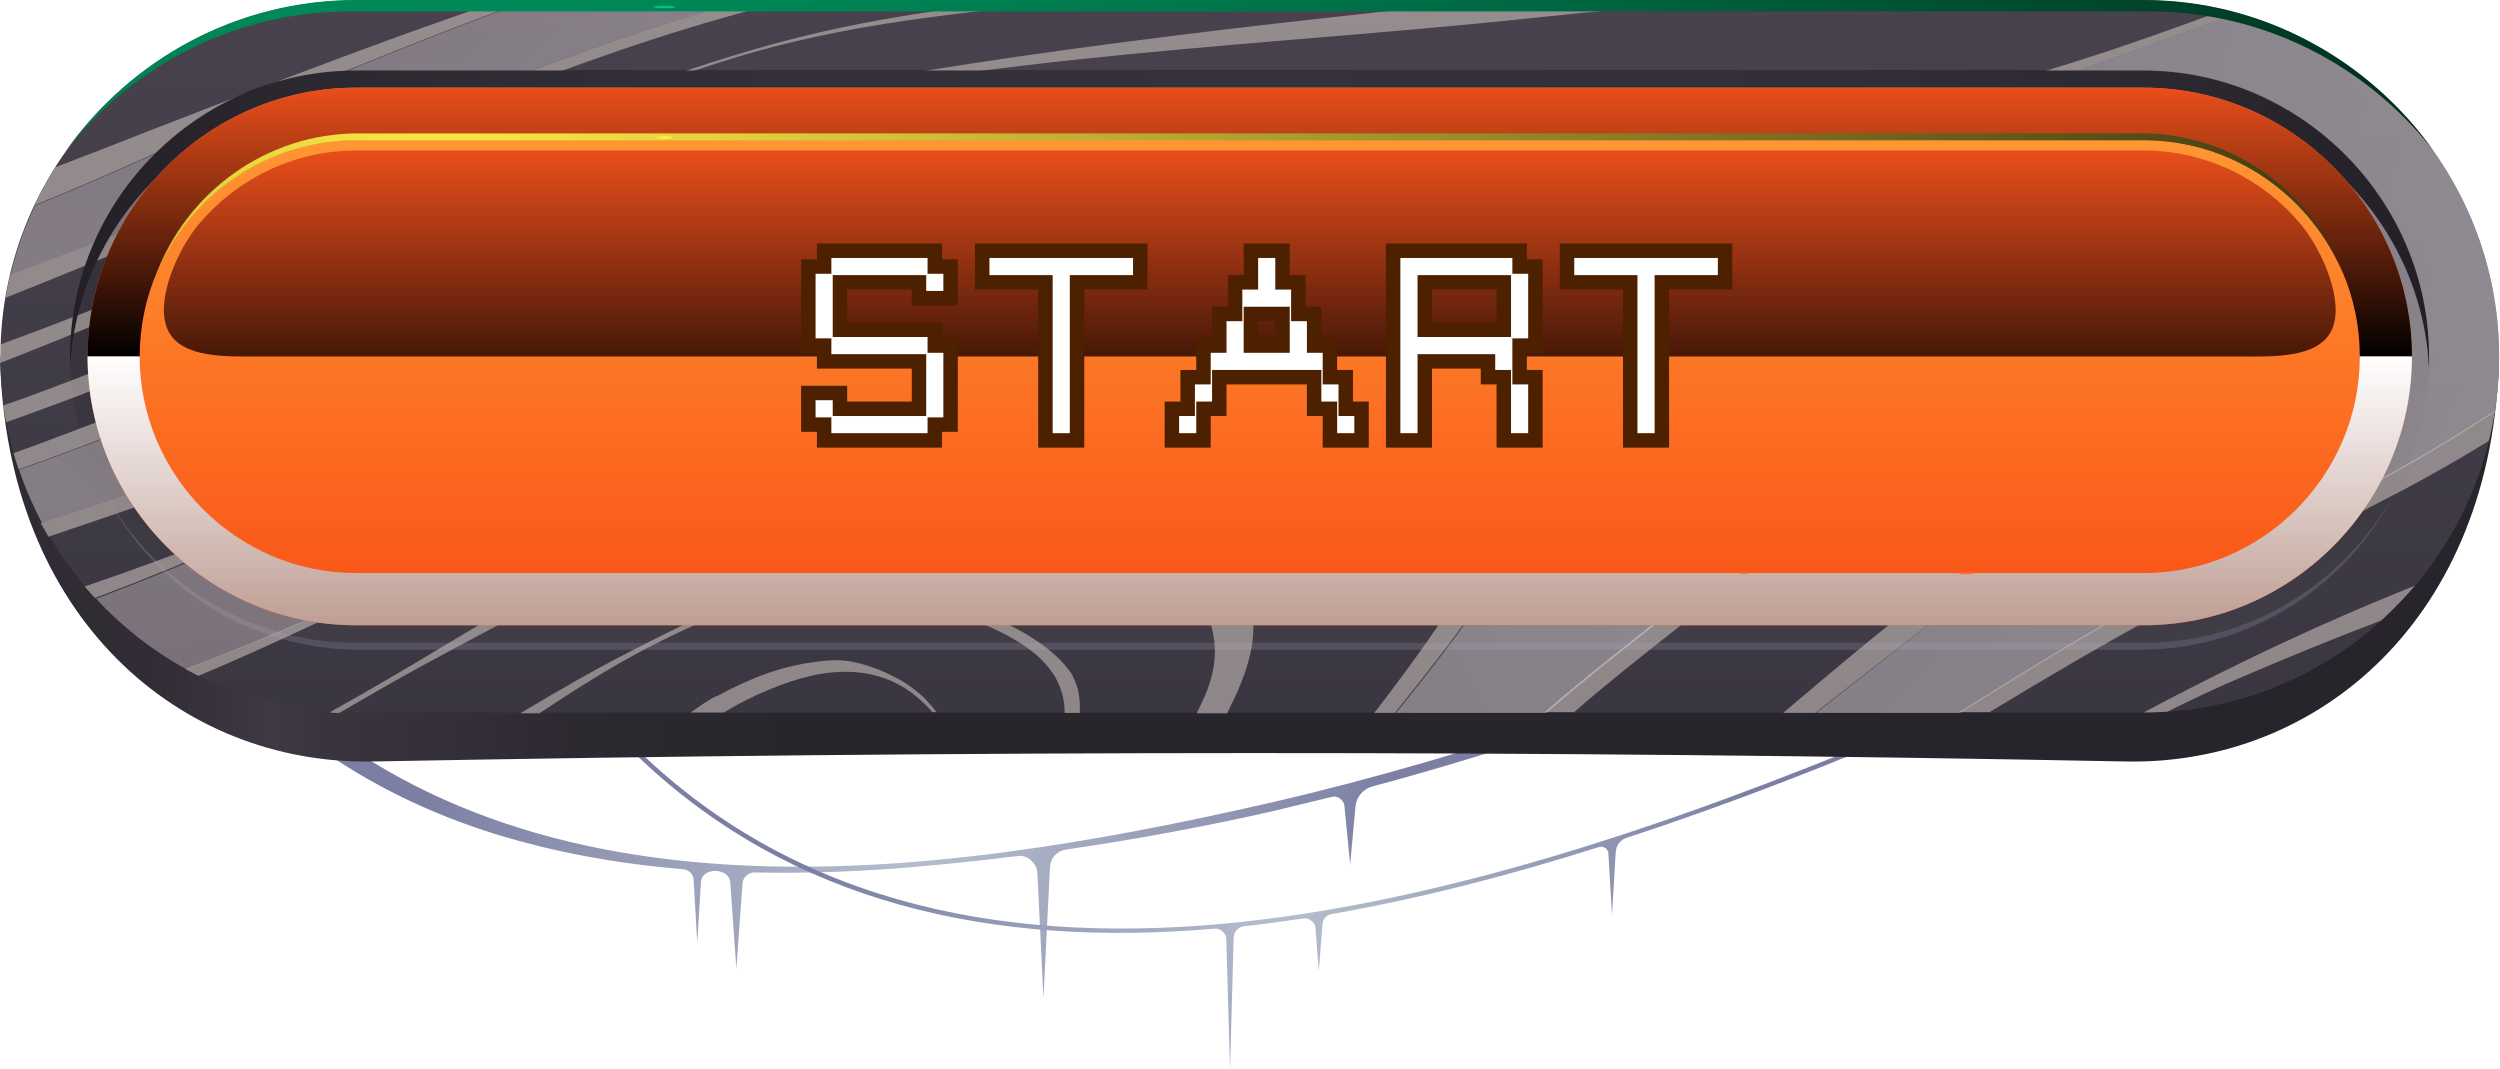 <svg width="346" height="148" viewBox="0 0 346 148" fill="none" xmlns="http://www.w3.org/2000/svg">
<path d="M35.061 92.237C71.362 129.663 129.14 121.76 175.588 111.148C190.074 107.817 203.715 103.753 218.371 98.898L218.766 100.084C208.901 103.358 199.488 106.293 189.962 108.833C188.665 109.172 187.707 110.301 187.594 111.656L186.861 119.615L186.072 111.599C186.072 111.148 185.79 110.809 185.452 110.527C185.114 110.244 184.663 110.188 184.268 110.301C181.506 110.978 178.688 111.656 175.869 112.333C166.85 114.365 157.55 116.115 147.516 117.583C146.276 117.752 145.374 118.768 145.318 120.01L144.416 138.074L143.57 120.913C143.57 120.179 143.232 119.558 142.668 119.05C142.105 118.542 141.428 118.373 140.696 118.486C136.637 118.994 132.466 119.446 128.182 119.841C119.67 120.631 111.779 120.913 104.451 120.744C103.549 120.744 102.816 121.421 102.76 122.268L101.914 134.066L101.069 122.099C100.899 120.066 97.123 119.954 97.01 122.099L96.503 130.453L95.995 121.816C95.995 120.97 95.319 120.349 94.473 120.292C85.004 119.502 76.605 117.865 69.108 115.607C53.663 110.865 42.107 103.301 33.145 94.044L35.117 92.35L35.061 92.237Z" fill="url(#paint0_radial_9_15761)"/>
<path d="M88.216 103.753C110.764 125.655 140.414 130.961 172.036 127.574C203.715 124.131 237.424 111.938 268.032 98.898L268.257 99.463C254.391 105.39 239.848 111.148 225.135 115.946C224.233 116.228 223.67 117.018 223.613 117.978L223.106 126.615L222.599 118.147C222.599 117.809 222.43 117.526 222.148 117.357C221.866 117.188 221.584 117.131 221.246 117.244C208.958 121.139 196.557 124.357 184.325 126.502C183.592 126.615 183.085 127.179 183.028 127.913L182.521 134.404L182.07 128.534C182.07 128.082 181.844 127.687 181.506 127.461C181.168 127.179 180.773 127.066 180.323 127.123C177.56 127.518 174.855 127.913 172.149 128.195C171.36 128.308 170.796 128.929 170.74 129.719L170.233 147.952L169.725 130.058C169.725 129.606 169.556 129.211 169.218 128.929C168.88 128.647 168.485 128.477 168.034 128.534C137.708 131.13 109.467 125.316 87.709 104.148L88.16 103.696L88.216 103.753Z" fill="url(#paint1_radial_9_15761)"/>
<path fill-rule="evenodd" clip-rule="evenodd" d="M51.633 105.39C25.084 105.898 0.789 85.633 0 49.336H345.876C345.087 85.633 320.793 105.898 294.243 105.39C213.523 103.809 132.635 103.866 51.633 105.39Z" fill="url(#paint2_linear_9_15761)"/>
<path fill-rule="evenodd" clip-rule="evenodd" d="M49.266 0.056H296.667C323.724 0.056 345.876 22.241 345.876 49.336C345.876 76.432 323.724 98.616 296.667 98.616H49.266C22.209 98.616 0.056 76.432 0.056 49.336C0.056 22.241 22.209 0.056 49.266 0.056Z" fill="url(#paint3_linear_9_15761)"/>
<path fill-rule="evenodd" clip-rule="evenodd" d="M49.266 9.709H296.667C318.425 9.709 336.237 27.547 336.237 49.336C336.237 71.125 318.425 88.963 296.667 88.963H49.266C27.508 88.963 9.695 71.125 9.695 49.336C9.695 27.547 27.508 9.709 49.266 9.709Z" fill="url(#paint4_linear_9_15761)"/>
<g style="mix-blend-mode:multiply" opacity="0.55">
<path fill-rule="evenodd" clip-rule="evenodd" d="M296.667 98.616C297.287 98.277 297.851 97.995 298.471 97.656C306.193 93.592 314.028 89.754 322.033 86.197C326.091 84.391 330.15 82.697 334.208 81.06C332.799 82.754 331.221 84.334 329.586 85.859C322.765 88.455 316.058 91.221 309.35 94.1C306.193 95.455 303.036 96.979 299.936 98.503C298.809 98.559 297.738 98.616 296.611 98.616H296.667ZM344.467 61.021C339.338 64.182 334.039 67.118 328.628 69.883C320.454 74.117 312.112 78.069 303.938 82.302C302.022 83.262 300.162 84.278 298.245 85.294C290.466 89.528 282.913 93.987 275.36 98.559H271.188C285.055 89.866 299.034 81.399 313.859 74.287C320.06 71.295 326.26 68.19 332.292 64.747C336.745 62.263 341.029 59.61 345.313 56.844C345.087 58.255 344.805 59.61 344.467 60.965V61.021ZM45.771 98.503C50.957 95.624 56.03 92.632 61.103 89.584C67.586 85.689 74.181 81.851 80.945 78.464C86.638 75.641 92.444 73.158 98.532 71.408C104.563 69.658 110.708 68.755 116.964 68.416C124.574 68.021 132.24 68.529 139.737 69.376C144.81 69.94 149.996 70.956 154.9 72.311C159.973 73.666 170.233 76.996 172.544 82.246C174.629 87.044 172.826 92.463 170.684 96.979C170.402 97.543 170.12 98.108 169.838 98.729H165.61C165.836 98.221 166.118 97.713 166.343 97.205C168.372 92.971 168.823 89.076 166.963 84.73C164.878 79.988 158.902 77.335 154.337 75.698C136.355 69.488 117.641 68.811 99.265 73.666C85.736 77.278 73.73 83.939 61.498 90.487C56.594 93.084 51.803 95.85 46.955 98.672C46.504 98.672 46.053 98.672 45.658 98.616L45.771 98.503ZM25.704 92.576C31.623 90.374 37.429 87.947 43.178 85.463C48.759 83.036 54.283 80.496 59.807 77.956C69.446 73.553 79.085 69.093 89.006 65.311C92.895 63.787 96.784 62.263 100.73 60.908C104.056 59.723 107.382 58.707 110.764 57.86C118.317 56.054 125.758 55.602 133.537 55.771C138.497 55.884 143.458 56.11 148.418 56.505C154.675 56.957 160.988 57.578 167.189 58.312C170.233 58.707 173.22 59.102 176.264 59.61C181.281 60.4 186.298 61.36 191.202 62.715C194.809 63.674 198.868 64.972 202.081 66.835C203.264 67.513 204.392 68.416 205.294 69.488C206.083 70.448 206.759 71.521 207.154 72.706C207.548 73.948 207.661 75.303 207.548 76.657C207.436 78.012 207.041 79.367 206.365 80.552C205.801 81.681 205.068 82.754 204.392 83.77C203.434 85.181 202.419 86.536 201.461 87.891C199.037 91.165 196.444 94.439 193.907 97.6C193.625 97.939 193.344 98.277 193.062 98.672H190.187C190.187 98.672 190.469 98.277 190.638 98.108C193.005 95.003 195.373 91.842 197.628 88.624C198.586 87.27 199.488 85.915 200.333 84.56C201.01 83.544 201.686 82.472 202.25 81.343C204.786 76.544 202.87 71.521 198.304 68.868C195.204 67.061 191.765 65.65 188.383 64.521C183.93 62.997 179.364 61.868 174.742 61.134C168.429 60.118 162.115 59.215 155.746 58.481C150.391 57.86 145.036 57.408 139.681 57.239C130.549 56.9 121.643 57.408 112.68 59.102C104.451 60.682 96.559 63.166 88.78 66.158C79.141 69.827 69.615 74.174 60.258 78.52C54.677 81.06 49.153 83.713 43.629 86.31C38.274 88.794 32.919 91.278 27.451 93.536C26.888 93.253 26.38 92.971 25.817 92.689L25.704 92.576ZM11.725 81.173C18.827 78.746 25.873 76.149 32.863 73.383C44.024 68.98 55.072 64.295 66.12 59.553C73.222 56.562 80.212 53.401 87.371 50.522C95.544 47.248 104.169 44.256 112.85 42.732C117.641 41.885 122.545 41.659 127.393 41.659C132.578 41.659 137.821 41.998 143.007 42.506C151.744 43.296 160.368 44.594 169.049 45.611C180.041 46.909 190.976 48.264 201.968 49.336C213.242 50.465 241.2 53.457 249.205 60.965C250.163 61.868 251.008 62.997 251.403 64.295C252.643 68.359 248.866 72.537 246.217 75.02C236.86 83.77 227.277 90.318 217.864 98.559H213.805C219.611 93.479 225.755 88.794 231.787 83.996C233.985 82.246 236.127 80.496 238.213 78.633C239.904 77.165 241.595 75.585 243.061 73.891C244.977 71.69 247.288 68.585 246.724 65.481C246.274 62.94 244.132 61.247 241.99 60.062C240.411 59.215 238.664 58.481 236.973 57.916C234.662 57.126 232.351 56.562 229.983 55.997C227.728 55.489 225.417 55.038 223.162 54.642C218.822 53.909 214.425 53.344 210.085 52.892C206.816 52.554 203.49 52.272 200.221 51.933C193.907 51.312 187.65 50.409 181.393 49.506C174.404 48.489 167.414 47.473 160.368 46.514C151.913 45.328 143.458 44.256 134.946 43.578C131.057 43.296 127.223 43.07 123.334 43.014C119.896 43.014 116.457 43.014 113.019 43.353C103.887 44.199 94.642 47.643 86.244 51.255C79.592 54.078 73.11 57.239 66.458 60.118C60.709 62.602 54.959 65.142 49.21 67.626C37.767 72.65 26.38 77.73 14.656 82.189C14.149 82.359 13.641 82.585 13.134 82.754C12.627 82.246 12.176 81.681 11.668 81.117L11.725 81.173ZM5.75 72.367C8.963 71.351 12.176 70.335 15.389 69.206C34.892 62.602 53.212 53.062 72.095 44.877C80.438 41.264 88.949 37.934 97.63 35.337C104.789 33.248 112.004 31.724 119.388 30.934C126.829 30.144 134.27 30.031 141.767 30.256C150.898 30.539 160.03 31.273 169.162 32.006C194.471 34.039 219.893 35.563 245.259 36.127C249.205 36.24 253.15 36.127 257.04 36.014C261.211 35.901 265.382 35.732 269.554 35.619C274.683 35.45 279.869 35.393 284.999 35.619C289.677 35.788 294.412 36.184 298.978 37.2C299.542 37.313 300.162 37.482 300.725 37.595C303.995 38.442 308.673 40.191 310.252 43.522C311.435 45.893 310.59 48.546 309.406 50.691C307.771 53.626 305.066 56.336 302.529 58.537C292.496 67.343 281.504 74.964 271.019 83.206C264.424 88.399 257.829 93.479 251.234 98.672H246.781C253.094 93.31 259.464 87.947 266.002 82.867C276.092 74.964 286.633 67.626 296.272 59.158C298.696 57.013 301.289 54.586 303.149 51.933C304.502 50.014 305.742 47.586 305.178 45.215C304.277 41.321 299.147 39.796 295.821 39.119C291.425 38.159 286.802 37.764 282.293 37.595C277.333 37.425 272.372 37.482 267.412 37.595C263.41 37.708 259.464 37.877 255.462 37.99C251.741 38.103 248.021 38.159 244.301 38.103C219.837 37.538 195.429 36.127 171.078 34.151C165.159 33.7 159.241 33.079 153.322 32.571C148.023 32.063 142.668 31.668 137.37 31.442C131.395 31.216 125.42 31.273 119.445 31.724C109.073 32.514 99.096 34.772 89.231 38.159C79.987 41.321 71.137 45.441 62.4 49.788C54.79 53.57 47.237 57.578 39.571 61.247C31.792 65.029 23.9 68.472 15.67 71.238C12.683 72.254 9.695 73.27 6.708 74.287C6.37 73.666 5.975 73.045 5.637 72.424L5.75 72.367ZM309.744 1.806L309.237 1.976C301.345 4.855 293.51 7.79 285.506 10.443C278.404 12.814 271.245 14.959 263.917 16.54C256.927 18.064 249.937 19.08 242.835 19.531C234.831 20.039 226.77 19.87 218.766 19.193C213.467 18.741 208.168 18.402 202.87 18.289C197.684 18.233 192.554 18.402 187.369 18.854C177.279 19.757 167.245 19.757 157.155 19.701C139.681 19.588 122.15 19.531 105.014 23.652C94.135 26.249 83.538 30.652 73.392 35.224C64.88 39.062 56.425 43.127 47.8 46.796C35.963 51.876 24.126 56.9 12.119 61.473C8.963 62.658 5.806 63.843 2.593 64.972C2.311 64.239 2.086 63.448 1.86 62.715C4.453 61.811 6.99 60.852 9.526 59.892C20.969 55.602 32.186 50.86 43.46 46.062C44.644 45.554 45.884 45.046 47.068 44.538C55.805 40.812 64.429 36.974 73.222 33.361C83.425 29.184 93.966 25.289 104.732 22.692C112.342 20.886 120.008 19.588 127.844 18.797C135.002 18.064 142.217 17.725 149.433 17.556C155.464 17.386 161.552 17.33 167.583 17.16C173.953 16.991 180.379 16.652 186.748 16.088C191.934 15.636 197.064 15.411 202.306 15.523C207.661 15.58 212.96 15.975 218.315 16.427C226.432 17.104 234.605 17.386 242.779 16.991C250.05 16.652 257.209 15.806 264.311 14.451C279.249 11.628 293.792 6.548 308.053 1.298C308.617 1.411 309.181 1.581 309.688 1.75L309.744 1.806ZM239.171 0.056C238.382 0.113 237.536 0.169 236.747 0.282C228.912 0.903 221.077 1.524 213.242 2.371C201.63 3.613 190.018 4.572 178.406 5.532C168.429 6.379 158.452 7.225 148.531 8.298C139.117 9.314 129.704 10.499 120.347 12.193C113.526 13.435 106.818 15.354 100.223 17.556C93.121 19.926 86.075 22.692 79.141 25.628C67.924 30.313 56.876 35.45 45.715 40.248C41.713 41.998 37.711 43.691 33.708 45.441C23.844 49.618 13.979 53.739 3.889 57.352C2.875 57.747 1.86 58.086 0.846 58.424C0.676 57.691 0.564 56.9 0.451 56.11C1.296 55.828 2.198 55.489 3.044 55.207C13.021 51.594 22.886 47.53 32.637 43.353C36.752 41.603 40.867 39.796 44.926 38.047C52.028 34.942 59.13 31.893 66.289 28.902C74.406 25.515 82.58 22.184 90.922 19.249C100.392 15.862 110.144 12.983 120.065 11.177C129.478 9.483 138.948 8.072 148.418 6.774C158.395 5.419 168.429 4.177 178.406 3.048C187.369 2.032 196.275 1.073 205.237 0.113H239.058L239.171 0.056ZM150.673 0.056C143.57 0.734 136.411 1.355 129.309 2.314C120.065 3.5 110.933 5.193 101.97 7.903C86.075 12.757 70.799 19.418 55.636 26.249C38.951 33.7 22.322 41.377 5.299 48.151C3.551 48.828 1.804 49.562 0 50.239C0 49.957 0 49.675 0 49.393C0 48.828 0 48.264 0 47.699C18.658 40.869 36.978 33.023 55.241 25.346C70.573 18.91 85.962 12.419 101.914 7.564C108.396 5.588 114.879 4.008 121.53 2.822C127.731 1.693 133.988 0.847 140.188 0.056H150.56H150.673ZM109.242 0.056C108.058 0.339 106.818 0.677 105.634 0.96C92.106 4.459 78.747 9.258 65.725 14.394C51.633 19.926 37.711 25.91 23.788 31.781C16.121 34.998 8.455 38.159 0.789 41.208C0.958 40.135 1.184 39.062 1.409 38.047C8.455 35.45 15.445 32.74 22.491 29.974C27.733 27.942 32.919 25.854 38.161 23.765C48.702 19.588 59.187 15.241 69.784 11.233C80.719 7.056 91.824 3.105 103.098 0.113H109.242V0.056ZM73.11 0.056C68.149 1.806 63.245 3.669 58.398 5.588C45.828 10.499 33.37 15.862 21.082 21.394C15.67 23.821 10.259 26.192 4.791 28.394C5.637 26.587 6.595 24.837 7.666 23.144C11.837 21.563 16.009 19.926 20.18 18.289C32.806 13.378 45.433 8.524 58.172 3.951C61.836 2.653 65.5 1.355 69.22 0.056H73.11ZM72.095 98.672C76.999 95.737 81.96 92.858 87.033 90.261C91.824 87.834 96.784 85.181 101.97 83.544C106.818 82.02 111.891 80.948 117.021 80.891C122.939 80.835 129.422 82.472 135.002 84.504C139.343 86.084 144.98 88.85 147.854 92.632C148.136 92.971 148.362 93.31 148.531 93.705C149.32 95.229 149.545 96.979 149.433 98.672H147.347C147.347 97.092 147.009 95.511 146.22 94.044C143.965 89.754 138.497 87.326 134.213 85.576C129.084 83.488 122.601 81.456 117.021 81.456C112.286 81.456 107.607 82.359 103.154 83.826C98.363 85.35 93.797 87.496 89.344 89.81C84.271 92.463 79.423 95.568 74.632 98.729H72.039L72.095 98.672ZM99.096 96.415C100.843 95.455 102.647 94.608 104.507 93.818C106.198 93.14 107.889 92.576 109.637 92.181C111.384 91.786 113.131 91.503 114.935 91.391C116.063 91.334 117.246 91.391 118.374 91.673C119.501 91.899 120.572 92.294 121.643 92.689C122.77 93.14 123.898 93.705 124.969 94.326C125.927 94.89 126.829 95.624 127.674 96.358C128.351 97.035 129.027 97.769 129.591 98.559H129.027C128.633 98.052 128.182 97.6 127.731 97.205C123.334 92.971 117.754 92.237 112.004 93.592C108.847 94.326 104.112 96.189 100.167 98.616H95.601C96.728 97.769 97.856 97.035 99.039 96.358L99.096 96.415Z" fill="#D3C8C1"/>
</g>
<path style="mix-blend-mode:multiply" opacity="0.45" fill-rule="evenodd" clip-rule="evenodd" d="M38.105 23.765C48.646 19.588 59.13 15.241 69.728 11.233C80.663 7.056 91.711 3.161 103.041 0.113H73.11C68.206 1.863 63.302 3.726 58.454 5.645C45.884 10.556 33.426 15.919 21.138 21.451C15.727 23.878 10.315 26.249 4.848 28.45C3.382 31.498 2.255 34.716 1.466 38.047C8.512 35.45 15.501 32.74 22.547 29.974C27.79 27.942 32.975 25.854 38.218 23.765H38.105Z" fill="url(#paint5_radial_9_15761)"/>
<path style="mix-blend-mode:multiply" opacity="0.45" fill-rule="evenodd" clip-rule="evenodd" d="M105.071 23.709C94.192 26.305 83.594 30.708 73.448 35.281C64.936 39.119 56.481 43.183 47.857 46.852C36.019 51.933 24.182 56.957 12.176 61.529C9.019 62.715 5.862 63.9 2.649 65.029C3.495 67.569 4.566 69.996 5.806 72.367C9.019 71.351 12.232 70.335 15.445 69.206C34.948 62.602 53.268 53.062 72.152 44.877C80.494 41.264 89.006 37.934 97.686 35.337C104.845 33.248 112.06 31.724 119.445 30.934C126.885 30.144 134.326 30.031 141.823 30.257C150.955 30.539 160.086 31.273 169.218 32.007C194.527 34.039 219.949 35.563 245.315 36.127C249.261 36.24 253.207 36.127 257.096 36.014C261.268 35.901 265.439 35.732 269.61 35.619C274.74 35.45 279.925 35.393 285.055 35.619C289.734 35.788 294.469 36.184 299.034 37.2C299.598 37.313 300.218 37.482 300.782 37.595C304.051 38.442 308.73 40.191 310.308 43.522C311.492 45.893 310.646 48.546 309.462 50.691C307.828 53.626 305.122 56.336 302.586 58.537C292.552 67.343 281.56 74.964 271.076 83.206C264.48 88.399 257.885 93.479 251.347 98.672H271.245C285.111 89.979 299.091 81.512 313.916 74.4C320.116 71.408 326.317 68.303 332.348 64.86C336.801 62.376 341.085 59.723 345.313 56.957C345.707 54.473 345.876 51.933 345.876 49.336C345.876 26.757 330.488 7.564 309.688 1.806L309.237 1.976C301.345 4.855 293.51 7.79 285.506 10.443C278.404 12.814 271.245 14.959 263.917 16.54C256.927 18.064 249.937 19.08 242.835 19.531C234.831 20.039 226.77 19.87 218.766 19.193C213.467 18.741 208.168 18.402 202.87 18.289C197.684 18.233 192.554 18.402 187.369 18.854C177.279 19.757 167.245 19.757 157.155 19.701C139.681 19.588 122.15 19.531 105.014 23.652L105.071 23.709Z" fill="url(#paint6_radial_9_15761)"/>
<path style="mix-blend-mode:multiply" opacity="0.45" fill-rule="evenodd" clip-rule="evenodd" d="M160.481 46.627C152.026 45.441 143.57 44.369 135.059 43.691C131.169 43.409 127.336 43.183 123.447 43.127C120.008 43.127 116.57 43.127 113.131 43.465C104 44.312 94.755 47.756 86.356 51.368C79.705 54.191 73.223 57.352 66.571 60.231C60.822 62.715 55.072 65.255 49.322 67.739C37.88 72.762 26.493 77.843 14.768 82.302C14.261 82.472 13.754 82.697 13.303 82.867C16.91 86.762 21.138 90.092 25.817 92.632C31.679 90.431 37.541 88.004 43.291 85.52C48.871 83.093 54.395 80.552 59.92 78.012C69.559 73.609 79.198 69.15 89.118 65.368C93.008 63.843 96.897 62.319 100.843 60.965C104.169 59.779 107.495 58.763 110.877 57.916C118.43 56.11 125.871 55.658 133.649 55.828C138.61 55.941 143.57 56.166 148.531 56.562C154.788 57.013 161.101 57.634 167.301 58.368C170.345 58.763 173.333 59.158 176.377 59.666C181.393 60.457 186.41 61.416 191.314 62.771C194.922 63.731 198.98 65.029 202.193 66.892C203.377 67.569 204.505 68.472 205.406 69.545C206.196 70.504 206.872 71.577 207.267 72.762C207.661 74.004 207.774 75.359 207.661 76.714C207.548 78.069 207.154 79.423 206.477 80.609C205.914 81.738 205.181 82.81 204.505 83.826C203.546 85.238 202.532 86.592 201.573 87.947C199.15 91.221 196.557 94.495 194.02 97.656C193.738 97.995 193.456 98.334 193.174 98.672H214.031C219.837 93.592 225.981 88.907 232.012 84.109C234.211 82.359 236.353 80.609 238.438 78.746C240.129 77.278 241.82 75.698 243.286 74.004C245.203 71.803 247.514 68.698 246.95 65.593C246.499 63.053 244.357 61.36 242.215 60.174C240.637 59.328 238.889 58.594 237.198 58.029C234.887 57.239 232.576 56.675 230.209 56.11C227.954 55.602 225.643 55.15 223.388 54.755C219.048 54.021 214.651 53.457 210.31 53.005C207.041 52.667 203.715 52.384 200.446 52.046C194.133 51.425 187.876 50.522 181.619 49.618C174.629 48.602 167.64 47.586 160.594 46.627H160.481Z" fill="url(#paint7_radial_9_15761)"/>
<path fill-rule="evenodd" clip-rule="evenodd" d="M49.266 13.322H296.667C317.241 13.322 334.265 29.24 336.068 49.393C336.068 50.014 336.181 50.578 336.181 51.199C336.181 50.578 336.181 50.014 336.181 49.393C336.181 27.603 318.369 9.766 296.611 9.766H49.266C27.508 9.766 9.695 27.603 9.695 49.393C9.695 50.014 9.695 50.578 9.695 51.199C9.695 50.578 9.752 50.014 9.808 49.393C11.612 29.24 28.635 13.322 49.21 13.322H49.266Z" fill="url(#paint8_linear_9_15761)"/>
<path style="mix-blend-mode:screen" fill-rule="evenodd" clip-rule="evenodd" d="M48.42 1.581H297.512C313.465 1.581 327.726 9.201 336.858 20.942C327.895 8.298 313.183 0 296.667 0H49.266C32.694 0 17.982 8.298 9.075 20.942C18.207 9.145 32.468 1.581 48.42 1.581Z" fill="url(#paint9_radial_9_15761)"/>
<g style="mix-blend-mode:screen" opacity="0.2">
<path fill-rule="evenodd" clip-rule="evenodd" d="M296.667 88.963H49.266C34.385 88.963 21.364 80.609 14.599 68.359C21.138 81.117 34.441 89.923 49.717 89.923H296.216C311.492 89.923 324.795 81.117 331.333 68.359C324.569 80.609 311.548 88.963 296.667 88.963Z" fill="#B9B4D3"/>
</g>
<path fill-rule="evenodd" clip-rule="evenodd" d="M49.266 12.136H296.667C317.129 12.136 333.814 28.902 333.814 49.336C333.814 69.771 317.072 86.536 296.667 86.536H49.266C28.804 86.536 12.119 69.771 12.119 49.336C12.119 28.902 28.861 12.136 49.266 12.136Z" fill="url(#paint10_linear_9_15761)"/>
<path fill-rule="evenodd" clip-rule="evenodd" d="M49.266 19.362H296.667C313.126 19.362 326.598 32.853 326.598 49.336C326.598 65.819 313.126 79.311 296.667 79.311H49.266C32.806 79.311 19.334 65.819 19.334 49.336C19.334 32.853 32.806 19.362 49.266 19.362Z" fill="url(#paint11_linear_9_15761)"/>
<path style="mix-blend-mode:screen" fill-rule="evenodd" clip-rule="evenodd" d="M49.266 20.83H296.667C305.404 20.83 313.296 24.837 318.481 31.103C321.3 34.49 324.569 41.716 322.709 45.667C320.849 49.675 314.367 49.336 309.97 49.336H35.963C31.566 49.336 25.084 49.675 23.224 45.667C21.364 41.659 24.633 34.49 27.451 31.103C32.694 24.837 40.529 20.83 49.266 20.83Z" fill="url(#paint12_linear_9_15761)"/>
<path style="mix-blend-mode:screen" fill-rule="evenodd" clip-rule="evenodd" d="M19.334 49.336C19.334 32.853 32.806 19.362 49.266 19.362H296.667C313.126 19.362 326.598 32.853 326.598 49.336H333.814C333.814 28.845 317.072 12.136 296.667 12.136H49.266C28.804 12.136 12.119 28.902 12.119 49.336H19.334Z" fill="url(#paint13_linear_9_15761)"/>
<path style="mix-blend-mode:multiply" fill-rule="evenodd" clip-rule="evenodd" d="M49.266 79.311C32.806 79.311 19.334 65.819 19.334 49.336H12.119C12.119 69.827 28.861 86.536 49.266 86.536H296.667C317.129 86.536 333.814 69.771 333.814 49.336H326.598C326.598 65.819 313.126 79.311 296.667 79.311H49.266Z" fill="url(#paint14_linear_9_15761)"/>
<path style="mix-blend-mode:screen" fill-rule="evenodd" clip-rule="evenodd" d="M21.589 38.047C26.099 27.152 36.809 19.418 49.266 19.418H296.667C309.124 19.418 319.891 27.152 324.344 38.047C320.116 26.644 309.124 18.459 296.329 18.459H49.604C36.809 18.459 25.817 26.644 21.589 38.047Z" fill="url(#paint15_radial_9_15761)"/>
<g style="mix-blend-mode:screen" opacity="0.5">
<path d="M91.937 1.129C91.091 1.129 90.415 1.073 90.415 0.96C90.415 0.847 91.091 0.79 91.937 0.79C92.782 0.79 93.459 0.847 93.459 0.96C93.459 1.073 92.782 1.129 91.937 1.129Z" fill="#00FFA3"/>
</g>
<g style="mix-blend-mode:screen">
<path d="M91.937 19.193C91.317 19.193 90.809 19.136 90.809 19.023C90.809 18.91 91.317 18.854 91.937 18.854C92.557 18.854 93.064 18.91 93.064 19.023C93.064 19.136 92.557 19.193 91.937 19.193Z" fill="#FFED44"/>
</g>
<g style="mix-blend-mode:screen">
<path d="M272.034 79.48C271.527 79.48 271.076 79.423 271.076 79.311C271.076 79.198 271.47 79.141 272.034 79.141C272.598 79.141 272.992 79.198 272.992 79.311C272.992 79.423 272.598 79.48 272.034 79.48Z" fill="#FF6633"/>
</g>
<g style="mix-blend-mode:screen">
<path d="M241.313 79.423C241.313 79.423 240.975 79.423 240.975 79.311C240.975 79.198 241.144 79.198 241.313 79.198C241.482 79.198 241.651 79.198 241.651 79.311C241.651 79.423 241.482 79.423 241.313 79.423Z" fill="#FF6633"/>
</g>
<g filter="url(#filter0_d_9_15761)">
<path d="M125.188 59.952H123H120.812H118.625H116.438H114.25H112.062V57.765H109.875V55.577V53.39H112.062H114.25V55.577H116.438H118.625H120.812H123H125.188V53.39V51.202V49.015H123H120.812H118.625H116.438H114.25H112.062V46.827H109.875V44.64V42.452V40.265V38.077V35.89H112.062V33.702H114.25H116.438H118.625H120.812H123H125.188H127.375V35.89H129.562V38.077V40.265H127.375H125.188V38.077H123H120.812H118.625H116.438H114.25V40.265V42.452V44.64H116.438H118.625H120.812H123H125.188H127.375V46.827H129.562V49.015V51.202V53.39V55.577V57.765H127.375V59.952H125.188ZM144.875 59.952H142.688V57.765V55.577V53.39V51.202V49.015V46.827V44.64V42.452V40.265V38.077H140.5H138.312H136.125H133.938V35.89V33.702H136.125H138.312H140.5H142.688H144.875H147.062H149.25H151.438H153.625H155.812V35.89V38.077H153.625H151.438H149.25H147.062V40.265V42.452V44.64V46.827V49.015V51.202V53.39V55.577V57.765V59.952H144.875ZM184.25 59.952H182.062V57.765V55.577H179.875V53.39V51.202H177.688H175.5H173.312H171.125H168.938H166.75V53.39V55.577H164.562V57.765V59.952H162.375H160.188V57.765V55.577H162.375V53.39V51.202H164.562V49.015V46.827H166.75V44.64V42.452H168.938V40.265V38.077H171.125V35.89V33.702H173.312H175.5V35.89V38.077H177.688V40.265V42.452H179.875V44.64V46.827H182.062V49.015V51.202H184.25V53.39V55.577H186.438V57.765V59.952H184.25ZM173.312 46.827H175.5V44.64V42.452H173.312H171.125V44.64V46.827H173.312ZM208.312 59.952H206.125V57.765V55.577V53.39V51.202H203.938V49.015H201.75H199.562H197.375H195.188V51.202V53.39V55.577V57.765V59.952H193H190.812V57.765V55.577V53.39V51.202V49.015V46.827V44.64V42.452V40.265V38.077V35.89V33.702H193H195.188H197.375H199.562H201.75H203.938H206.125H208.312V35.89H210.5V38.077V40.265V42.452V44.64V46.827H208.312V49.015V51.202H210.5V53.39V55.577V57.765V59.952H208.312ZM203.938 44.64H206.125V42.452V40.265V38.077H203.938H201.75H199.562H197.375H195.188V40.265V42.452V44.64H197.375H199.562H201.75H203.938ZM225.812 59.952H223.625V57.765V55.577V53.39V51.202V49.015V46.827V44.64V42.452V40.265V38.077H221.438H219.25H217.062H214.875V35.89V33.702H217.062H219.25H221.438H223.625H225.812H228H230.188H232.375H234.562H236.75V35.89V38.077H234.562H232.375H230.188H228V40.265V42.452V44.64V46.827V49.015V51.202V53.39V55.577V57.765V59.952H225.812Z" fill="white"/>
<path d="M112.062 59.952H111.062V60.952H112.062V59.952ZM112.062 57.765H113.062V56.765H112.062V57.765ZM109.875 57.765H108.875V58.765H109.875V57.765ZM109.875 53.39V52.39H108.875V53.39H109.875ZM114.25 53.39H115.25V52.39H114.25V53.39ZM114.25 55.577H113.25V56.577H114.25V55.577ZM125.188 55.577V56.577H126.188V55.577H125.188ZM125.188 49.015H126.188V48.015H125.188V49.015ZM112.062 49.015H111.062V50.015H112.062V49.015ZM112.062 46.827H113.062V45.827H112.062V46.827ZM109.875 46.827H108.875V47.827H109.875V46.827ZM109.875 35.89V34.89H108.875V35.89H109.875ZM112.062 35.89V36.89H113.062V35.89H112.062ZM112.062 33.702V32.702H111.062V33.702H112.062ZM127.375 33.702H128.375V32.702H127.375V33.702ZM127.375 35.89H126.375V36.89H127.375V35.89ZM129.562 35.89H130.562V34.89H129.562V35.89ZM129.562 40.265V41.265H130.562V40.265H129.562ZM125.188 40.265H124.188V41.265H125.188V40.265ZM125.188 38.077H126.188V37.077H125.188V38.077ZM114.25 38.077V37.077H113.25V38.077H114.25ZM114.25 44.64H113.25V45.64H114.25V44.64ZM127.375 44.64H128.375V43.64H127.375V44.64ZM127.375 46.827H126.375V47.827H127.375V46.827ZM129.562 46.827H130.562V45.827H129.562V46.827ZM129.562 57.765V58.765H130.562V57.765H129.562ZM127.375 57.765V56.765H126.375V57.765H127.375ZM127.375 59.952V60.952H128.375V59.952H127.375ZM125.188 58.952H123V60.952H125.188V58.952ZM123 58.952H120.812V60.952H123V58.952ZM120.812 58.952H118.625V60.952H120.812V58.952ZM118.625 58.952H116.438V60.952H118.625V58.952ZM116.438 58.952H114.25V60.952H116.438V58.952ZM114.25 58.952H112.062V60.952H114.25V58.952ZM113.062 59.952V57.765H111.062V59.952H113.062ZM112.062 56.765H109.875V58.765H112.062V56.765ZM110.875 57.765V55.577H108.875V57.765H110.875ZM110.875 55.577V53.39H108.875V55.577H110.875ZM109.875 54.39H112.062V52.39H109.875V54.39ZM112.062 54.39H114.25V52.39H112.062V54.39ZM113.25 53.39V55.577H115.25V53.39H113.25ZM114.25 56.577H116.438V54.577H114.25V56.577ZM116.438 56.577H118.625V54.577H116.438V56.577ZM118.625 56.577H120.812V54.577H118.625V56.577ZM120.812 56.577H123V54.577H120.812V56.577ZM123 56.577H125.188V54.577H123V56.577ZM126.188 55.577V53.39H124.188V55.577H126.188ZM126.188 53.39V51.202H124.188V53.39H126.188ZM126.188 51.202V49.015H124.188V51.202H126.188ZM125.188 48.015H123V50.015H125.188V48.015ZM123 48.015H120.812V50.015H123V48.015ZM120.812 48.015H118.625V50.015H120.812V48.015ZM118.625 48.015H116.438V50.015H118.625V48.015ZM116.438 48.015H114.25V50.015H116.438V48.015ZM114.25 48.015H112.062V50.015H114.25V48.015ZM113.062 49.015V46.827H111.062V49.015H113.062ZM112.062 45.827H109.875V47.827H112.062V45.827ZM110.875 46.827V44.64H108.875V46.827H110.875ZM110.875 44.64V42.452H108.875V44.64H110.875ZM110.875 42.452V40.265H108.875V42.452H110.875ZM110.875 40.265V38.077H108.875V40.265H110.875ZM110.875 38.077V35.89H108.875V38.077H110.875ZM109.875 36.89H112.062V34.89H109.875V36.89ZM113.062 35.89V33.702H111.062V35.89H113.062ZM112.062 34.702H114.25V32.702H112.062V34.702ZM114.25 34.702H116.438V32.702H114.25V34.702ZM116.438 34.702H118.625V32.702H116.438V34.702ZM118.625 34.702H120.812V32.702H118.625V34.702ZM120.812 34.702H123V32.702H120.812V34.702ZM123 34.702H125.188V32.702H123V34.702ZM125.188 34.702H127.375V32.702H125.188V34.702ZM126.375 33.702V35.89H128.375V33.702H126.375ZM127.375 36.89H129.562V34.89H127.375V36.89ZM128.562 35.89V38.077H130.562V35.89H128.562ZM128.562 38.077V40.265H130.562V38.077H128.562ZM129.562 39.265H127.375V41.265H129.562V39.265ZM127.375 39.265H125.188V41.265H127.375V39.265ZM126.188 40.265V38.077H124.188V40.265H126.188ZM125.188 37.077H123V39.077H125.188V37.077ZM123 37.077H120.812V39.077H123V37.077ZM120.812 37.077H118.625V39.077H120.812V37.077ZM118.625 37.077H116.438V39.077H118.625V37.077ZM116.438 37.077H114.25V39.077H116.438V37.077ZM113.25 38.077V40.265H115.25V38.077H113.25ZM113.25 40.265V42.452H115.25V40.265H113.25ZM113.25 42.452V44.64H115.25V42.452H113.25ZM114.25 45.64H116.438V43.64H114.25V45.64ZM116.438 45.64H118.625V43.64H116.438V45.64ZM118.625 45.64H120.812V43.64H118.625V45.64ZM120.812 45.64H123V43.64H120.812V45.64ZM123 45.64H125.188V43.64H123V45.64ZM125.188 45.64H127.375V43.64H125.188V45.64ZM126.375 44.64V46.827H128.375V44.64H126.375ZM127.375 47.827H129.562V45.827H127.375V47.827ZM128.562 46.827V49.015H130.562V46.827H128.562ZM128.562 49.015V51.202H130.562V49.015H128.562ZM128.562 51.202V53.39H130.562V51.202H128.562ZM128.562 53.39V55.577H130.562V53.39H128.562ZM128.562 55.577V57.765H130.562V55.577H128.562ZM129.562 56.765H127.375V58.765H129.562V56.765ZM126.375 57.765V59.952H128.375V57.765H126.375ZM127.375 58.952H125.188V60.952H127.375V58.952ZM142.688 59.952H141.688V60.952H142.688V59.952ZM142.688 38.077H143.688V37.077H142.688V38.077ZM133.938 38.077H132.938V39.077H133.938V38.077ZM133.938 33.702V32.702H132.938V33.702H133.938ZM155.812 33.702H156.812V32.702H155.812V33.702ZM155.812 38.077V39.077H156.812V38.077H155.812ZM147.062 38.077V37.077H146.062V38.077H147.062ZM147.062 59.952V60.952H148.062V59.952H147.062ZM144.875 58.952H142.688V60.952H144.875V58.952ZM143.688 59.952V57.765H141.688V59.952H143.688ZM143.688 57.765V55.577H141.688V57.765H143.688ZM143.688 55.577V53.39H141.688V55.577H143.688ZM143.688 53.39V51.202H141.688V53.39H143.688ZM143.688 51.202V49.015H141.688V51.202H143.688ZM143.688 49.015V46.827H141.688V49.015H143.688ZM143.688 46.827V44.64H141.688V46.827H143.688ZM143.688 44.64V42.452H141.688V44.64H143.688ZM143.688 42.452V40.265H141.688V42.452H143.688ZM143.688 40.265V38.077H141.688V40.265H143.688ZM142.688 37.077H140.5V39.077H142.688V37.077ZM140.5 37.077H138.312V39.077H140.5V37.077ZM138.312 37.077H136.125V39.077H138.312V37.077ZM136.125 37.077H133.938V39.077H136.125V37.077ZM134.938 38.077V35.89H132.938V38.077H134.938ZM134.938 35.89V33.702H132.938V35.89H134.938ZM133.938 34.702H136.125V32.702H133.938V34.702ZM136.125 34.702H138.312V32.702H136.125V34.702ZM138.312 34.702H140.5V32.702H138.312V34.702ZM140.5 34.702H142.688V32.702H140.5V34.702ZM142.688 34.702H144.875V32.702H142.688V34.702ZM144.875 34.702H147.062V32.702H144.875V34.702ZM147.062 34.702H149.25V32.702H147.062V34.702ZM149.25 34.702H151.438V32.702H149.25V34.702ZM151.438 34.702H153.625V32.702H151.438V34.702ZM153.625 34.702H155.812V32.702H153.625V34.702ZM154.812 33.702V35.89H156.812V33.702H154.812ZM154.812 35.89V38.077H156.812V35.89H154.812ZM155.812 37.077H153.625V39.077H155.812V37.077ZM153.625 37.077H151.438V39.077H153.625V37.077ZM151.438 37.077H149.25V39.077H151.438V37.077ZM149.25 37.077H147.062V39.077H149.25V37.077ZM146.062 38.077V40.265H148.062V38.077H146.062ZM146.062 40.265V42.452H148.062V40.265H146.062ZM146.062 42.452V44.64H148.062V42.452H146.062ZM146.062 44.64V46.827H148.062V44.64H146.062ZM146.062 46.827V49.015H148.062V46.827H146.062ZM146.062 49.015V51.202H148.062V49.015H146.062ZM146.062 51.202V53.39H148.062V51.202H146.062ZM146.062 53.39V55.577H148.062V53.39H146.062ZM146.062 55.577V57.765H148.062V55.577H146.062ZM146.062 57.765V59.952H148.062V57.765H146.062ZM147.062 58.952H144.875V60.952H147.062V58.952ZM182.062 59.952H181.062V60.952H182.062V59.952ZM182.062 55.577H183.062V54.577H182.062V55.577ZM179.875 55.577H178.875V56.577H179.875V55.577ZM179.875 51.202H180.875V50.202H179.875V51.202ZM166.75 51.202V50.202H165.75V51.202H166.75ZM166.75 55.577V56.577H167.75V55.577H166.75ZM164.562 55.577V54.577H163.562V55.577H164.562ZM164.562 59.952V60.952H165.562V59.952H164.562ZM160.188 59.952H159.188V60.952H160.188V59.952ZM160.188 55.577V54.577H159.188V55.577H160.188ZM162.375 55.577V56.577H163.375V55.577H162.375ZM162.375 51.202V50.202H161.375V51.202H162.375ZM164.562 51.202V52.202H165.562V51.202H164.562ZM164.562 46.827V45.827H163.562V46.827H164.562ZM166.75 46.827V47.827H167.75V46.827H166.75ZM166.75 42.452V41.452H165.75V42.452H166.75ZM168.938 42.452V43.452H169.938V42.452H168.938ZM168.938 38.077V37.077H167.938V38.077H168.938ZM171.125 38.077V39.077H172.125V38.077H171.125ZM171.125 33.702V32.702H170.125V33.702H171.125ZM175.5 33.702H176.5V32.702H175.5V33.702ZM175.5 38.077H174.5V39.077H175.5V38.077ZM177.688 38.077H178.688V37.077H177.688V38.077ZM177.688 42.452H176.688V43.452H177.688V42.452ZM179.875 42.452H180.875V41.452H179.875V42.452ZM179.875 46.827H178.875V47.827H179.875V46.827ZM182.062 46.827H183.062V45.827H182.062V46.827ZM182.062 51.202H181.062V52.202H182.062V51.202ZM184.25 51.202H185.25V50.202H184.25V51.202ZM184.25 55.577H183.25V56.577H184.25V55.577ZM186.438 55.577H187.438V54.577H186.438V55.577ZM186.438 59.952V60.952H187.438V59.952H186.438ZM175.5 46.827V47.827H176.5V46.827H175.5ZM175.5 42.452H176.5V41.452H175.5V42.452ZM171.125 42.452V41.452H170.125V42.452H171.125ZM171.125 46.827H170.125V47.827H171.125V46.827ZM184.25 58.952H182.062V60.952H184.25V58.952ZM183.062 59.952V57.765H181.062V59.952H183.062ZM183.062 57.765V55.577H181.062V57.765H183.062ZM182.062 54.577H179.875V56.577H182.062V54.577ZM180.875 55.577V53.39H178.875V55.577H180.875ZM180.875 53.39V51.202H178.875V53.39H180.875ZM179.875 50.202H177.688V52.202H179.875V50.202ZM177.688 50.202H175.5V52.202H177.688V50.202ZM175.5 50.202H173.312V52.202H175.5V50.202ZM173.312 50.202H171.125V52.202H173.312V50.202ZM171.125 50.202H168.938V52.202H171.125V50.202ZM168.938 50.202H166.75V52.202H168.938V50.202ZM165.75 51.202V53.39H167.75V51.202H165.75ZM165.75 53.39V55.577H167.75V53.39H165.75ZM166.75 54.577H164.562V56.577H166.75V54.577ZM163.562 55.577V57.765H165.562V55.577H163.562ZM163.562 57.765V59.952H165.562V57.765H163.562ZM164.562 58.952H162.375V60.952H164.562V58.952ZM162.375 58.952H160.188V60.952H162.375V58.952ZM161.188 59.952V57.765H159.188V59.952H161.188ZM161.188 57.765V55.577H159.188V57.765H161.188ZM160.188 56.577H162.375V54.577H160.188V56.577ZM163.375 55.577V53.39H161.375V55.577H163.375ZM163.375 53.39V51.202H161.375V53.39H163.375ZM162.375 52.202H164.562V50.202H162.375V52.202ZM165.562 51.202V49.015H163.562V51.202H165.562ZM165.562 49.015V46.827H163.562V49.015H165.562ZM164.562 47.827H166.75V45.827H164.562V47.827ZM167.75 46.827V44.64H165.75V46.827H167.75ZM167.75 44.64V42.452H165.75V44.64H167.75ZM166.75 43.452H168.938V41.452H166.75V43.452ZM169.938 42.452V40.265H167.938V42.452H169.938ZM169.938 40.265V38.077H167.938V40.265H169.938ZM168.938 39.077H171.125V37.077H168.938V39.077ZM172.125 38.077V35.89H170.125V38.077H172.125ZM172.125 35.89V33.702H170.125V35.89H172.125ZM171.125 34.702H173.312V32.702H171.125V34.702ZM173.312 34.702H175.5V32.702H173.312V34.702ZM174.5 33.702V35.89H176.5V33.702H174.5ZM174.5 35.89V38.077H176.5V35.89H174.5ZM175.5 39.077H177.688V37.077H175.5V39.077ZM176.688 38.077V40.265H178.688V38.077H176.688ZM176.688 40.265V42.452H178.688V40.265H176.688ZM177.688 43.452H179.875V41.452H177.688V43.452ZM178.875 42.452V44.64H180.875V42.452H178.875ZM178.875 44.64V46.827H180.875V44.64H178.875ZM179.875 47.827H182.062V45.827H179.875V47.827ZM181.062 46.827V49.015H183.062V46.827H181.062ZM181.062 49.015V51.202H183.062V49.015H181.062ZM182.062 52.202H184.25V50.202H182.062V52.202ZM183.25 51.202V53.39H185.25V51.202H183.25ZM183.25 53.39V55.577H185.25V53.39H183.25ZM184.25 56.577H186.438V54.577H184.25V56.577ZM185.438 55.577V57.765H187.438V55.577H185.438ZM185.438 57.765V59.952H187.438V57.765H185.438ZM186.438 58.952H184.25V60.952H186.438V58.952ZM173.312 47.827H175.5V45.827H173.312V47.827ZM176.5 46.827V44.64H174.5V46.827H176.5ZM176.5 44.64V42.452H174.5V44.64H176.5ZM175.5 41.452H173.312V43.452H175.5V41.452ZM173.312 41.452H171.125V43.452H173.312V41.452ZM170.125 42.452V44.64H172.125V42.452H170.125ZM170.125 44.64V46.827H172.125V44.64H170.125ZM171.125 47.827H173.312V45.827H171.125V47.827ZM206.125 59.952H205.125V60.952H206.125V59.952ZM206.125 51.202H207.125V50.202H206.125V51.202ZM203.938 51.202H202.938V52.202H203.938V51.202ZM203.938 49.015H204.938V48.015H203.938V49.015ZM195.188 49.015V48.015H194.188V49.015H195.188ZM195.188 59.952V60.952H196.188V59.952H195.188ZM190.812 59.952H189.812V60.952H190.812V59.952ZM190.812 33.702V32.702H189.812V33.702H190.812ZM208.312 33.702H209.312V32.702H208.312V33.702ZM208.312 35.89H207.312V36.89H208.312V35.89ZM210.5 35.89H211.5V34.89H210.5V35.89ZM210.5 46.827V47.827H211.5V46.827H210.5ZM208.312 46.827V45.827H207.312V46.827H208.312ZM208.312 51.202H207.312V52.202H208.312V51.202ZM210.5 51.202H211.5V50.202H210.5V51.202ZM210.5 59.952V60.952H211.5V59.952H210.5ZM206.125 44.64V45.64H207.125V44.64H206.125ZM206.125 38.077H207.125V37.077H206.125V38.077ZM195.188 38.077V37.077H194.188V38.077H195.188ZM195.188 44.64H194.188V45.64H195.188V44.64ZM208.312 58.952H206.125V60.952H208.312V58.952ZM207.125 59.952V57.765H205.125V59.952H207.125ZM207.125 57.765V55.577H205.125V57.765H207.125ZM207.125 55.577V53.39H205.125V55.577H207.125ZM207.125 53.39V51.202H205.125V53.39H207.125ZM206.125 50.202H203.938V52.202H206.125V50.202ZM204.938 51.202V49.015H202.938V51.202H204.938ZM203.938 48.015H201.75V50.015H203.938V48.015ZM201.75 48.015H199.562V50.015H201.75V48.015ZM199.562 48.015H197.375V50.015H199.562V48.015ZM197.375 48.015H195.188V50.015H197.375V48.015ZM194.188 49.015V51.202H196.188V49.015H194.188ZM194.188 51.202V53.39H196.188V51.202H194.188ZM194.188 53.39V55.577H196.188V53.39H194.188ZM194.188 55.577V57.765H196.188V55.577H194.188ZM194.188 57.765V59.952H196.188V57.765H194.188ZM195.188 58.952H193V60.952H195.188V58.952ZM193 58.952H190.812V60.952H193V58.952ZM191.812 59.952V57.765H189.812V59.952H191.812ZM191.812 57.765V55.577H189.812V57.765H191.812ZM191.812 55.577V53.39H189.812V55.577H191.812ZM191.812 53.39V51.202H189.812V53.39H191.812ZM191.812 51.202V49.015H189.812V51.202H191.812ZM191.812 49.015V46.827H189.812V49.015H191.812ZM191.812 46.827V44.64H189.812V46.827H191.812ZM191.812 44.64V42.452H189.812V44.64H191.812ZM191.812 42.452V40.265H189.812V42.452H191.812ZM191.812 40.265V38.077H189.812V40.265H191.812ZM191.812 38.077V35.89H189.812V38.077H191.812ZM191.812 35.89V33.702H189.812V35.89H191.812ZM190.812 34.702H193V32.702H190.812V34.702ZM193 34.702H195.188V32.702H193V34.702ZM195.188 34.702H197.375V32.702H195.188V34.702ZM197.375 34.702H199.562V32.702H197.375V34.702ZM199.562 34.702H201.75V32.702H199.562V34.702ZM201.75 34.702H203.938V32.702H201.75V34.702ZM203.938 34.702H206.125V32.702H203.938V34.702ZM206.125 34.702H208.312V32.702H206.125V34.702ZM207.312 33.702V35.89H209.312V33.702H207.312ZM208.312 36.89H210.5V34.89H208.312V36.89ZM209.5 35.89V38.077H211.5V35.89H209.5ZM209.5 38.077V40.265H211.5V38.077H209.5ZM209.5 40.265V42.452H211.5V40.265H209.5ZM209.5 42.452V44.64H211.5V42.452H209.5ZM209.5 44.64V46.827H211.5V44.64H209.5ZM210.5 45.827H208.312V47.827H210.5V45.827ZM207.312 46.827V49.015H209.312V46.827H207.312ZM207.312 49.015V51.202H209.312V49.015H207.312ZM208.312 52.202H210.5V50.202H208.312V52.202ZM209.5 51.202V53.39H211.5V51.202H209.5ZM209.5 53.39V55.577H211.5V53.39H209.5ZM209.5 55.577V57.765H211.5V55.577H209.5ZM209.5 57.765V59.952H211.5V57.765H209.5ZM210.5 58.952H208.312V60.952H210.5V58.952ZM203.938 45.64H206.125V43.64H203.938V45.64ZM207.125 44.64V42.452H205.125V44.64H207.125ZM207.125 42.452V40.265H205.125V42.452H207.125ZM207.125 40.265V38.077H205.125V40.265H207.125ZM206.125 37.077H203.938V39.077H206.125V37.077ZM203.938 37.077H201.75V39.077H203.938V37.077ZM201.75 37.077H199.562V39.077H201.75V37.077ZM199.562 37.077H197.375V39.077H199.562V37.077ZM197.375 37.077H195.188V39.077H197.375V37.077ZM194.188 38.077V40.265H196.188V38.077H194.188ZM194.188 40.265V42.452H196.188V40.265H194.188ZM194.188 42.452V44.64H196.188V42.452H194.188ZM195.188 45.64H197.375V43.64H195.188V45.64ZM197.375 45.64H199.562V43.64H197.375V45.64ZM199.562 45.64H201.75V43.64H199.562V45.64ZM201.75 45.64H203.938V43.64H201.75V45.64ZM223.625 59.952H222.625V60.952H223.625V59.952ZM223.625 38.077H224.625V37.077H223.625V38.077ZM214.875 38.077H213.875V39.077H214.875V38.077ZM214.875 33.702V32.702H213.875V33.702H214.875ZM236.75 33.702H237.75V32.702H236.75V33.702ZM236.75 38.077V39.077H237.75V38.077H236.75ZM228 38.077V37.077H227V38.077H228ZM228 59.952V60.952H229V59.952H228ZM225.812 58.952H223.625V60.952H225.812V58.952ZM224.625 59.952V57.765H222.625V59.952H224.625ZM224.625 57.765V55.577H222.625V57.765H224.625ZM224.625 55.577V53.39H222.625V55.577H224.625ZM224.625 53.39V51.202H222.625V53.39H224.625ZM224.625 51.202V49.015H222.625V51.202H224.625ZM224.625 49.015V46.827H222.625V49.015H224.625ZM224.625 46.827V44.64H222.625V46.827H224.625ZM224.625 44.64V42.452H222.625V44.64H224.625ZM224.625 42.452V40.265H222.625V42.452H224.625ZM224.625 40.265V38.077H222.625V40.265H224.625ZM223.625 37.077H221.438V39.077H223.625V37.077ZM221.438 37.077H219.25V39.077H221.438V37.077ZM219.25 37.077H217.062V39.077H219.25V37.077ZM217.062 37.077H214.875V39.077H217.062V37.077ZM215.875 38.077V35.89H213.875V38.077H215.875ZM215.875 35.89V33.702H213.875V35.89H215.875ZM214.875 34.702H217.062V32.702H214.875V34.702ZM217.062 34.702H219.25V32.702H217.062V34.702ZM219.25 34.702H221.438V32.702H219.25V34.702ZM221.438 34.702H223.625V32.702H221.438V34.702ZM223.625 34.702H225.812V32.702H223.625V34.702ZM225.812 34.702H228V32.702H225.812V34.702ZM228 34.702H230.188V32.702H228V34.702ZM230.188 34.702H232.375V32.702H230.188V34.702ZM232.375 34.702H234.562V32.702H232.375V34.702ZM234.562 34.702H236.75V32.702H234.562V34.702ZM235.75 33.702V35.89H237.75V33.702H235.75ZM235.75 35.89V38.077H237.75V35.89H235.75ZM236.75 37.077H234.562V39.077H236.75V37.077ZM234.562 37.077H232.375V39.077H234.562V37.077ZM232.375 37.077H230.188V39.077H232.375V37.077ZM230.188 37.077H228V39.077H230.188V37.077ZM227 38.077V40.265H229V38.077H227ZM227 40.265V42.452H229V40.265H227ZM227 42.452V44.64H229V42.452H227ZM227 44.64V46.827H229V44.64H227ZM227 46.827V49.015H229V46.827H227ZM227 49.015V51.202H229V49.015H227ZM227 51.202V53.39H229V51.202H227ZM227 53.39V55.577H229V53.39H227ZM227 55.577V57.765H229V55.577H227ZM227 57.765V59.952H229V57.765H227ZM228 58.952H225.812V60.952H228V58.952Z" fill="#4D2000"/>
</g>
<defs>
<filter id="filter0_d_9_15761" x="109.875" y="33.702" width="128.875" height="27.25" filterUnits="userSpaceOnUse" color-interpolation-filters="sRGB">
<feFlood flood-opacity="0" result="BackgroundImageFix"/>
<feColorMatrix in="SourceAlpha" type="matrix" values="0 0 0 0 0 0 0 0 0 0 0 0 0 0 0 0 0 0 127 0" result="hardAlpha"/>
<feOffset dx="2" dy="1"/>
<feComposite in2="hardAlpha" operator="out"/>
<feColorMatrix type="matrix" values="0 0 0 0 0.383 0 0 0 0 0.092 0 0 0 0 0 0 0 0 1 0"/>
<feBlend mode="normal" in2="BackgroundImageFix" result="effect1_dropShadow_9_15761"/>
<feBlend mode="normal" in="SourceGraphic" in2="effect1_dropShadow_9_15761" result="shape"/>
</filter>
<radialGradient id="paint0_radial_9_15761" cx="0" cy="0" r="1" gradientUnits="userSpaceOnUse" gradientTransform="translate(125.927 115.155) scale(67.586 67.682)">
<stop stop-color="#B7C0CF"/>
<stop offset="1" stop-color="#7C7FA3"/>
</radialGradient>
<radialGradient id="paint1_radial_9_15761" cx="0" cy="0" r="1" gradientUnits="userSpaceOnUse" gradientTransform="translate(178.011 123.397) scale(66.12 66.214)">
<stop stop-color="#B7C0CF"/>
<stop offset="1" stop-color="#7C7FA3"/>
</radialGradient>
<linearGradient id="paint2_linear_9_15761" x1="0.056" y1="77.391" x2="345.877" y2="77.391" gradientUnits="userSpaceOnUse">
<stop stop-color="#2F2B33"/>
<stop offset="0.06" stop-color="#312C35"/>
<stop offset="0.09" stop-color="#38333D"/>
<stop offset="0.11" stop-color="#3F3945"/>
<stop offset="0.13" stop-color="#3A343F"/>
<stop offset="0.23" stop-color="#2D2931"/>
<stop offset="0.32" stop-color="#29252D"/>
<stop offset="1" stop-color="#27242B"/>
</linearGradient>
<linearGradient id="paint3_linear_9_15761" x1="172.938" y1="98.616" x2="172.938" y2="0.056" gradientUnits="userSpaceOnUse">
<stop stop-color="#3A3642"/>
<stop offset="1" stop-color="#47424D"/>
</linearGradient>
<linearGradient id="paint4_linear_9_15761" x1="172.995" y1="88.963" x2="172.995" y2="9.709" gradientUnits="userSpaceOnUse">
<stop stop-color="#413D47"/>
<stop offset="1" stop-color="#2F2C36"/>
</linearGradient>
<radialGradient id="paint5_radial_9_15761" cx="0" cy="0" r="1" gradientUnits="userSpaceOnUse" gradientTransform="translate(10.259 -57.183) scale(211.1 211.401)">
<stop stop-color="#B39DA3"/>
<stop offset="1" stop-color="white"/>
</radialGradient>
<radialGradient id="paint6_radial_9_15761" cx="0" cy="0" r="1" gradientUnits="userSpaceOnUse" gradientTransform="translate(126.66 -28.055) scale(298.245 298.67)">
<stop stop-color="#B39DA3"/>
<stop offset="1" stop-color="white"/>
</radialGradient>
<radialGradient id="paint7_radial_9_15761" cx="0" cy="0" r="1" gradientUnits="userSpaceOnUse" gradientTransform="translate(31.735 179.733) scale(312.788 313.234)">
<stop stop-color="#B39DA3"/>
<stop offset="1" stop-color="white"/>
</radialGradient>
<linearGradient id="paint8_linear_9_15761" x1="9.695" y1="30.426" x2="336.237" y2="30.426" gradientUnits="userSpaceOnUse">
<stop stop-color="#221F26"/>
<stop offset="0.1" stop-color="#2B2830"/>
<stop offset="0.25" stop-color="#332F38"/>
<stop offset="0.5" stop-color="#36323B"/>
<stop offset="0.75" stop-color="#332F38"/>
<stop offset="0.9" stop-color="#2B2830"/>
<stop offset="1" stop-color="#221F26"/>
</linearGradient>
<radialGradient id="paint9_radial_9_15761" cx="0" cy="0" r="1" gradientUnits="userSpaceOnUse" gradientTransform="translate(53.55 -194.748) scale(423.327 423.93)">
<stop stop-color="#00FFA3"/>
<stop offset="1"/>
</radialGradient>
<linearGradient id="paint10_linear_9_15761" x1="172.938" y1="86.536" x2="172.938" y2="12.136" gradientUnits="userSpaceOnUse">
<stop stop-color="#FF4B19"/>
<stop offset="1" stop-color="#FF7E33"/>
</linearGradient>
<linearGradient id="paint11_linear_9_15761" x1="172.938" y1="79.311" x2="172.938" y2="19.362" gradientUnits="userSpaceOnUse">
<stop stop-color="#FA5819"/>
<stop offset="1" stop-color="#FF9633"/>
</linearGradient>
<linearGradient id="paint12_linear_9_15761" x1="172.938" y1="49.336" x2="172.938" y2="20.83" gradientUnits="userSpaceOnUse">
<stop stop-color="#471808"/>
<stop offset="1" stop-color="#E94E1B"/>
</linearGradient>
<linearGradient id="paint13_linear_9_15761" x1="172.938" y1="49.336" x2="172.938" y2="12.136" gradientUnits="userSpaceOnUse">
<stop/>
<stop offset="1" stop-color="#E94E1B"/>
</linearGradient>
<linearGradient id="paint14_linear_9_15761" x1="172.938" y1="86.536" x2="172.938" y2="49.336" gradientUnits="userSpaceOnUse">
<stop stop-color="#BF9E94"/>
<stop offset="1" stop-color="white"/>
</linearGradient>
<radialGradient id="paint15_radial_9_15761" cx="0" cy="0" r="1" gradientUnits="userSpaceOnUse" gradientTransform="translate(63.245 5.927) scale(344.129 344.62)">
<stop stop-color="#FFED44"/>
<stop offset="1"/>
</radialGradient>
</defs>
</svg>

